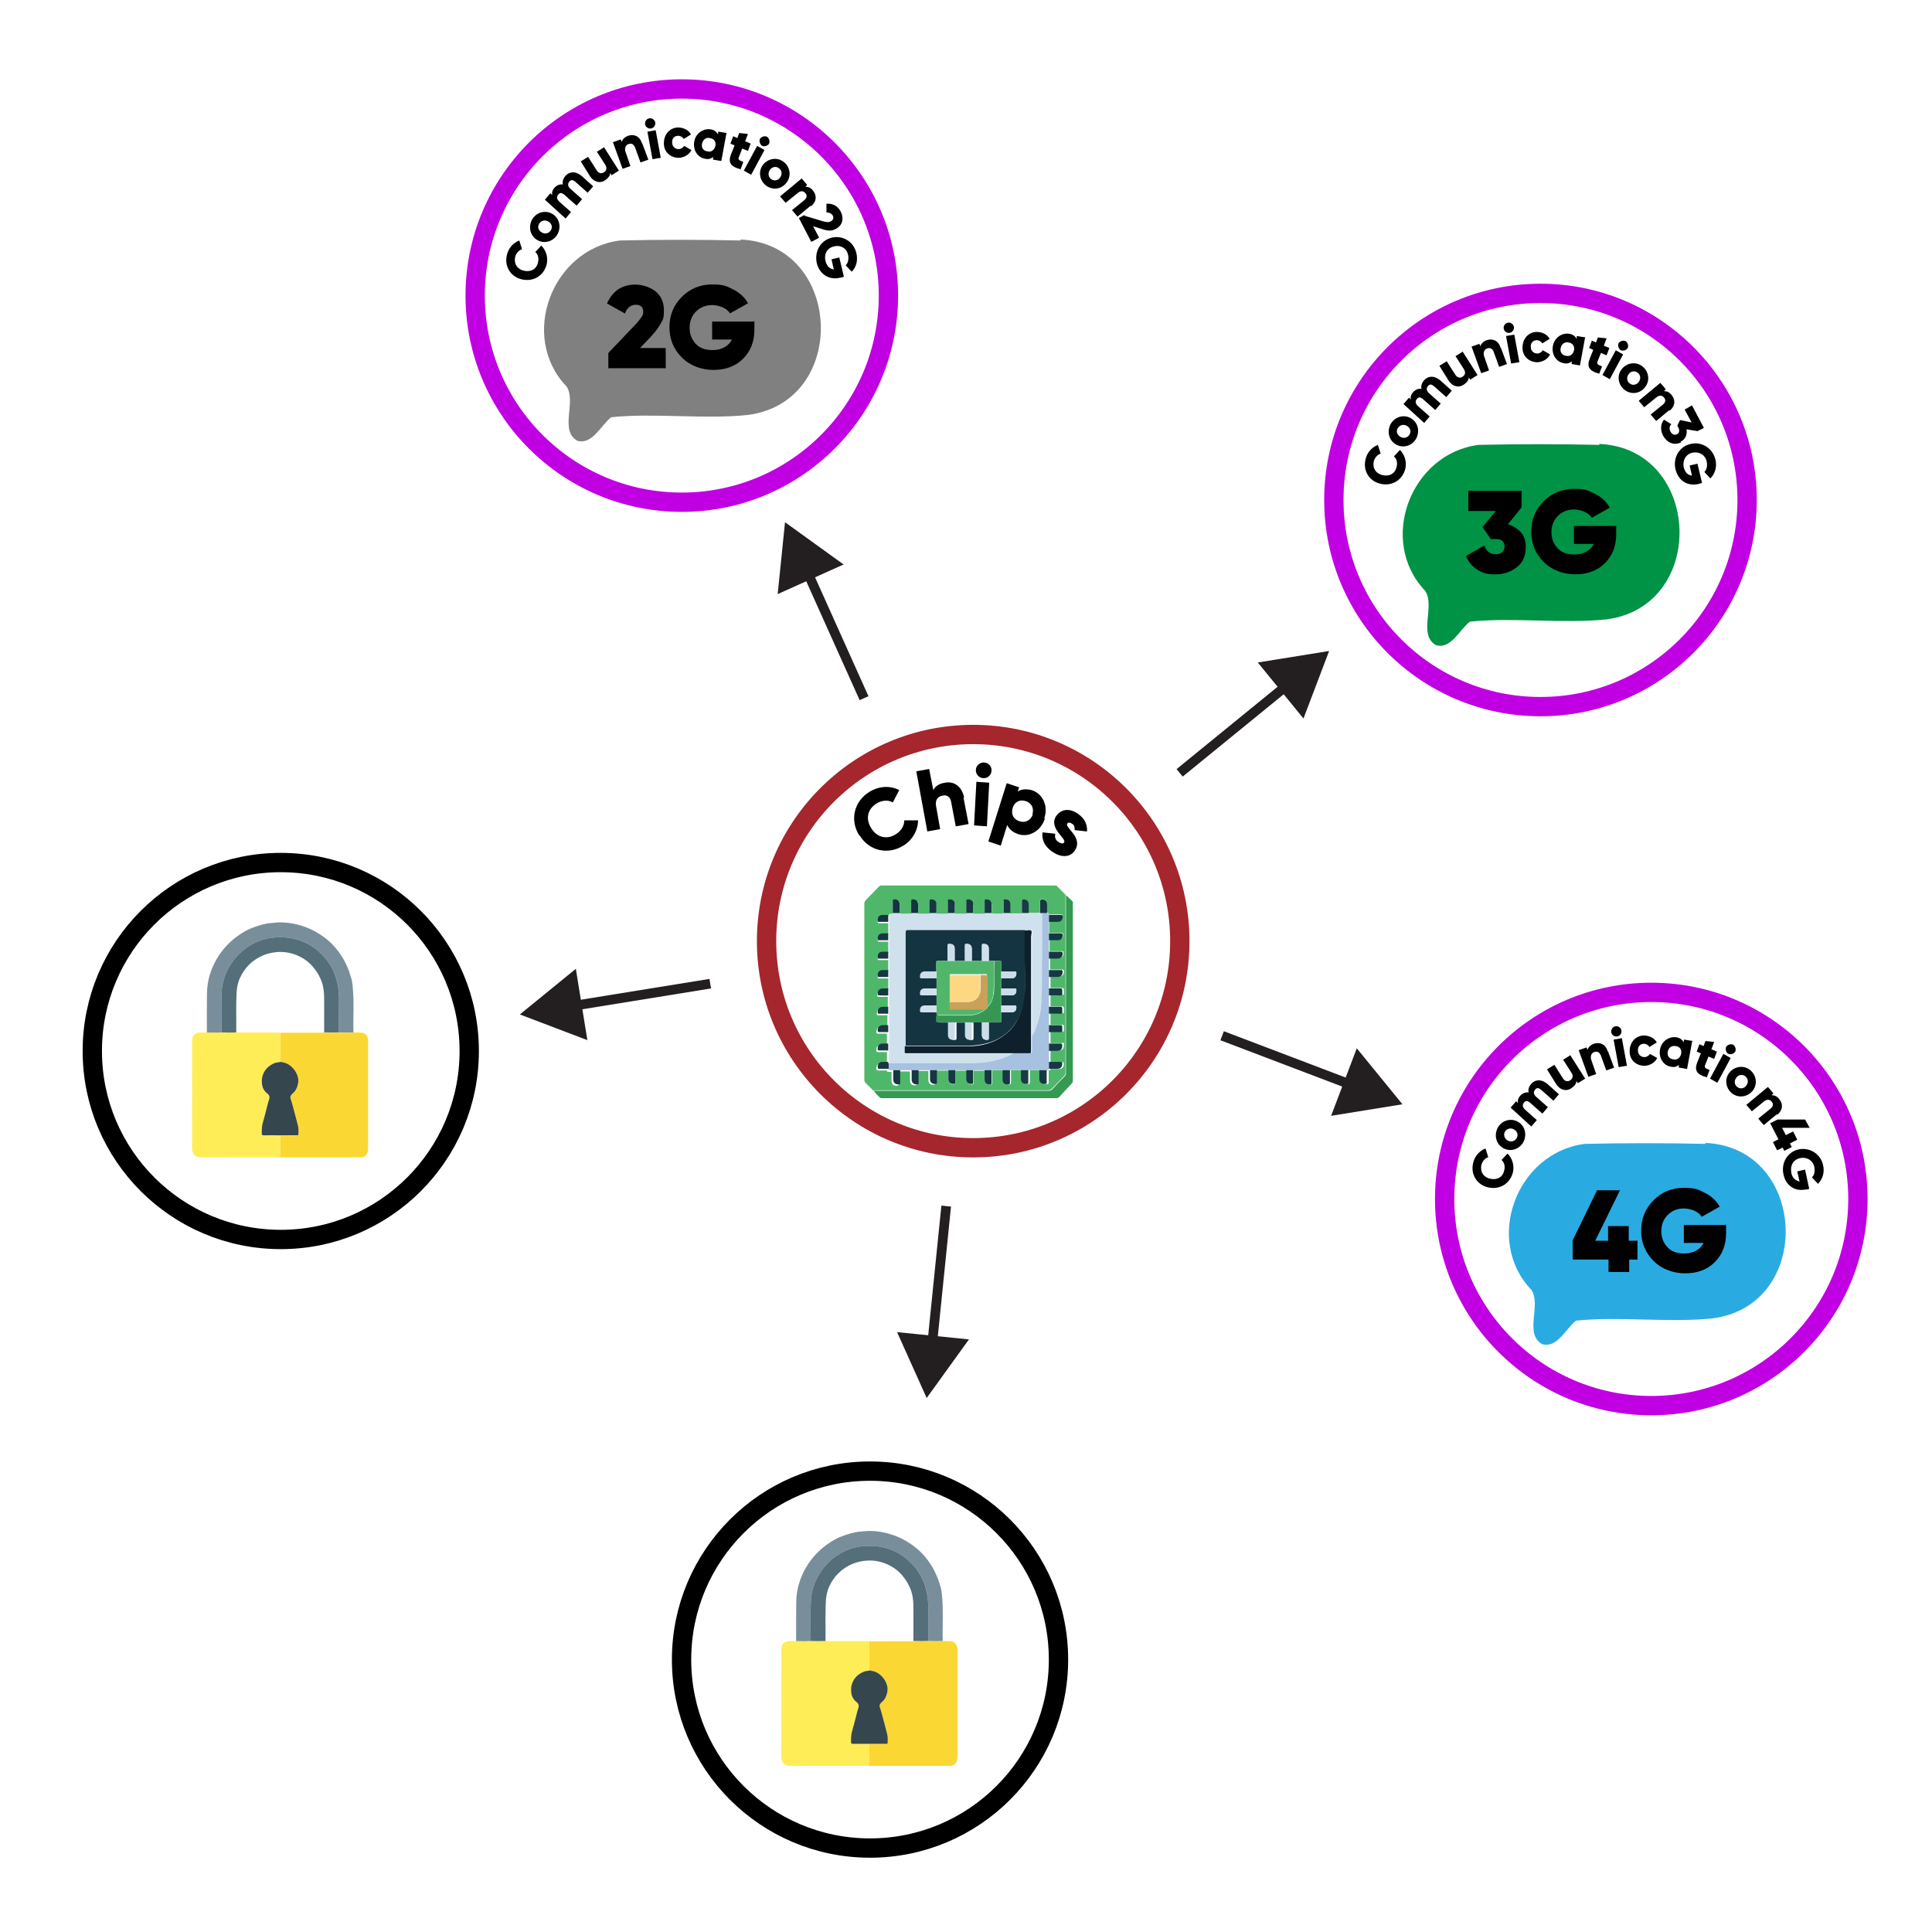 <?xml version="1.0" encoding="UTF-8"?><svg id="Layer_1" xmlns="http://www.w3.org/2000/svg" viewBox="0 0 400 400"><defs><style>.cls-1{fill:#009245;}.cls-2{stroke:#a5262d;}.cls-2,.cls-3,.cls-4{stroke-width:4px;}.cls-2,.cls-3,.cls-4,.cls-5{fill:none;stroke-miterlimit:10;}.cls-3{stroke:#000;}.cls-6{fill:#fff;}.cls-7{fill:#4fb76a;}.cls-8{fill:#349951;}.cls-9{fill:#cfe1ed;}.cls-10{fill:#143441;}.cls-11{fill:#a7c1e0;}.cls-12{fill:#546e7a;}.cls-4{stroke:#c000e2;}.cls-13{fill:#0d202b;}.cls-14{fill:#cbdde9;}.cls-15{fill:#369754;}.cls-16{fill:#163842;}.cls-17{fill:#fdd782;}.cls-18{fill:#ffed58;}.cls-19{fill:#caa158;}.cls-5{stroke:#231f20;stroke-width:2px;}.cls-20{fill:gray;}.cls-21{fill:#36464e;}.cls-22{fill:#183c43;}.cls-23{fill:#788f9b;}.cls-24{fill:#29abe2;}.cls-25{fill:#fbd734;}.cls-26{fill:#cadce8;}.cls-27{fill:#51b66c;}.cls-28{fill:#231f20;}.cls-29{fill:#153642;}</style></defs><circle class="cls-2" cx="201.49" cy="194.85" r="42.78"/><path class="cls-7" d="m180.95,225.94c-.57-.57-1.14-1.14-1.71-1.71-.19-.19-.29-.38-.29-.67v-36.32c0-.29,0-.57.29-.86.86-.95,1.81-1.81,2.66-2.76.19-.19.38-.29.57-.29h35.94c.19,0,.38,0,.48.19.57.57,1.14,1.14,1.71,1.71v36.79c0,.38-.1.57-.38.86-.76.76-1.52,1.62-2.28,2.38-.29.29-.57.48-.95.48h-35.56c-.19,0-.38,0-.57.1l.1.1Zm13.03-4.28h2.38v1.81q0,1.05,1.05,1.05c.29,0,.38-.1.38-.38v-2.47h2.38v1.81q0,1.05,1.05,1.05c.29,0,.38-.1.38-.38v-2.47h2.38v1.81q0,1.05,1.05,1.05c.29,0,.38,0,.38-.38v-2.57h2.38v1.9q0,1.05,1.05,1.05c.38,0,.48-.1.48-.48v-2.47h2.38v1.81q0,1.14,1.14,1.05c.29,0,.38-.1.38-.38v-2.47h2.38v1.81q0,1.14,1.14,1.05c.29,0,.38,0,.38-.38v-2.47c.19,0,.38,0,.38-.29h1.71q1.05,0,1.05-1.05c0-.29-.1-.38-.38-.38h-2.38v-2.38h1.71q1.05,0,1.05-1.05c0-1.05-.1-.48-.38-.48h-2.38v-2.38h1.71c1.24,0,1.05.19,1.05-1.05,0-.29,0-.38-.38-.38h-2.38v-2.38h1.71c1.24,0,1.05.19,1.05-1.05,0-.29-.1-.38-.38-.38h-2.38v-2.38h1.71c1.24,0,1.05.19,1.05-1.05,0-.29-.1-.38-.38-.38h-2.38v-2.38h1.71q1.14,0,1.05-1.14c0-.29-.1-.29-.38-.29h-2.47v-2.38h1.71q1.14,0,1.05-1.14c0-.29-.1-.29-.38-.29h-2.47v-2.38h1.71q1.14,0,1.05-1.14c0-.29-.1-.29-.38-.29h-2.47v-2.38h1.71q1.14,0,1.05-1.14c0-.29-.1-.29-.38-.29h-2.47c0-.29-.1-.38-.38-.38v-1.71q0-1.14-1.14-1.05c-.29,0-.29.1-.29.38v2.47h-2.38v-1.71q0-1.14-1.14-1.05c-.29,0-.29.1-.29.38v2.47h-2.38v-1.71q0-1.14-1.14-1.05c-.29,0-.29.1-.29.38v2.47h-2.38v-1.71q0-1.14-1.14-1.05c-.29,0-.29.1-.29.38v2.47h-2.38v-1.71q0-1.14-1.14-1.05c-.29,0-.29.1-.29.38v2.47h-2.38v-1.81q0-1.14-1.14-1.05c-.29,0-.29.1-.29.38v2.47h-2.38v-1.81q0-1.14-1.14-1.05c-.29,0-.29.1-.29.38v2.47h-2.38v-1.81c0-1.14,0-1.05-1.14-1.05-.29,0-.29.1-.29.38v2.47h-2.38v-1.81c0-1.14,0-1.05-1.14-1.05-.29,0-.29.1-.29.38v2.47h-.57c-.29,0-.38,0-.38.38h-1.14q-1.14,0-1.05,1.14c0,.19.1.29.29.29h1.9v2.38h-1.14q-1.14,0-1.05,1.14c0,.19.1.29.29.29h1.9v2.38h-1.14q-1.14,0-1.05,1.14c0,.19.1.29.29.29h1.9v2.38h-1.14q-1.14,0-1.05,1.14c0,.29.1.29.29.29h1.9v2.38h-1.14q-1.14,0-1.14,1.14c0,.19,0,.29.29.29h1.9v2.38h-1.14q-1.14,0-1.14,1.14c0,.29.1.29.38.29h1.81v2.38h-1.14q-1.14,0-1.14,1.14c0,.29.1.29.38.29h1.81v2.38h-1.14q-1.14,0-1.05,1.14c0,.29.1.29.38.29h1.81v2.38h-1.14q-1.14,0-1.05,1.14c0,.29.1.29.38.29h1.81c0,.19,0,.29.29.29h.67v1.81q0,1.14,1.14,1.05c.29,0,.29-.1.29-.38v-2.57h2.38v1.81q0,1.14,1.14,1.05c.29,0,.29-.1.29-.38v-2.57h2.38v1.81q0,1.05,1.05,1.05c.29,0,.38-.1.38-.38v-2.47l.38-.1Z"/><path class="cls-8" d="m180.95,225.94c.19-.19.38-.1.57-.1h35.56c.48,0,.67-.19.95-.48.76-.86,1.52-1.62,2.28-2.38.29-.29.38-.48.38-.86v-36.79c.48.38.86.86,1.33,1.24.19.19.1.38.1.57v36.51c0,.29,0,.48-.29.76-.86.86-1.71,1.81-2.47,2.66-.19.19-.38.29-.57.29h-36.13c-.19,0-.38,0-.57-.19-.38-.38-.76-.76-1.05-1.14l-.1-.1Z"/><path class="cls-9" d="m212.99,189.05h2.76v8.27c0,3.52.19,7.13-.19,10.65-.19,1.62-.48,3.23-1.05,4.75-.19.57-.48,1.14-.86,1.71v-20.54c0-.48.19-1.05,0-1.24-.29-.19-.86,0-1.33,0h-24.24c-.38,0-.48.1-.48.48v24.53c0,.38.1.48.48.48h21.96c-.48.19-.86.48-1.33.67-2.38.95-4.94,1.43-7.51,1.43h-17.11v-30.71c0-.29,0-.38.38-.38h28.62l-.1-.1Z"/><path class="cls-11" d="m183.99,220.14h17.11c2.57,0,5.13-.38,7.51-1.43.48-.19.86-.48,1.33-.67h3.33c.29,0,.38,0,.38-.38v-3.23c.38-.48.67-1.05.86-1.71.57-1.52.95-3.14,1.05-4.75.29-3.52.1-7.13.19-10.65v-8.27h1.05c.29,0,.38,0,.38.38v31.85c0,.29-.19.29-.38.29h-32.52c-.19,0-.29,0-.29-.29v-1.14Z"/><path class="cls-22" d="m211.47,221.57h1.43v2.47c0,.29,0,.38-.38.38q-1.14,0-1.14-1.05v-1.81h.1Z"/><path class="cls-16" d="m207.67,221.57h1.43v2.47c0,.29,0,.48-.48.48q-1.05,0-1.05-1.05v-1.81l.1-.1Z"/><path class="cls-16" d="m215.27,221.57h1.43v2.47c0,.29,0,.38-.38.38q-1.14,0-1.14-1.05v-1.81h.1Z"/><path class="cls-16" d="m209.19,189.05h-1.43v-2.47c0-.19,0-.38.29-.38q1.14,0,1.14,1.05v1.81Z"/><path class="cls-22" d="m212.99,189.05h-1.43v-2.47c0-.19,0-.29.29-.38q1.14,0,1.14,1.05v1.81Z"/><path class="cls-16" d="m216.79,189.05h-1.43v-2.47c0-.19,0-.29.29-.38q1.14,0,1.14,1.05v1.81Z"/><path class="cls-16" d="m217.17,213.68v-1.43h2.38c.29,0,.38.1.38.38,0,1.33.19,1.05-1.05,1.05h-1.71Z"/><path class="cls-16" d="m217.17,206.07v-1.43h2.38c.29,0,.38.1.38.38,0,1.33.19,1.05-1.05,1.05h-1.71Z"/><path class="cls-16" d="m217.17,209.87v-1.43h2.38c.29,0,.38.1.38.38,0,1.33.19,1.05-1.05,1.05h-1.71Z"/><path class="cls-16" d="m217.17,217.48v-1.43h2.38c.29,0,.38.1.38.48q0,1.05-1.05,1.05h-1.71v-.1Z"/><path class="cls-29" d="m184.94,221.57h1.43v2.57c0,.19,0,.38-.29.38q-1.14,0-1.14-1.05v-1.9Z"/><path class="cls-29" d="m188.75,221.57h1.43v2.57c0,.19,0,.38-.29.38q-1.14,0-1.14-1.05v-1.9Z"/><path class="cls-29" d="m196.35,221.57h1.43v2.47c0,.29,0,.38-.38.38q-1.05,0-1.05-1.05v-1.81Z"/><path class="cls-16" d="m200.06,221.57h1.43v2.47c0,.29,0,.38-.38.38q-1.05,0-1.05-1.05v-1.81Z"/><path class="cls-16" d="m203.86,221.57h1.43v2.57c0,.29,0,.38-.38.38q-1.05,0-1.05-1.05v-1.9Z"/><path class="cls-29" d="m192.55,221.57h1.43v2.47c0,.29,0,.38-.38.38q-1.05,0-1.05-1.05v-1.81Z"/><path class="cls-16" d="m217.17,202.27v-1.43h2.47c.19,0,.29,0,.38.29q0,1.14-1.05,1.14h-1.81Z"/><path class="cls-29" d="m217.17,194.66v-1.43h2.47c.19,0,.29,0,.38.29q0,1.14-1.05,1.14h-1.81Z"/><path class="cls-29" d="m217.17,198.46v-1.43h2.47c.19,0,.29,0,.38.29q0,1.14-1.05,1.14h-1.81Z"/><path class="cls-29" d="m217.17,190.86v-1.43h2.47c.19,0,.29,0,.38.29q0,1.14-1.05,1.14h-1.81Z"/><path class="cls-16" d="m205.29,189.05h-1.43v-2.47c0-.19,0-.38.29-.38q1.14,0,1.14,1.05v1.81Z"/><path class="cls-29" d="m197.68,189.05h-1.43v-2.47c0-.19,0-.38.29-.38q1.14,0,1.14,1.05v1.81Z"/><path class="cls-16" d="m217.17,221.28v-1.43h2.38c.29,0,.38,0,.38.38q0,1.05-1.05,1.05h-1.71Z"/><path class="cls-29" d="m201.49,189.05h-1.43v-2.47c0-.19,0-.29.29-.38q1.14,0,1.14,1.05v1.81Z"/><path class="cls-29" d="m193.88,189.05h-1.43v-2.47c0-.19,0-.38.29-.38q1.14,0,1.14,1.05v1.81Z"/><path class="cls-10" d="m190.08,189.05h-1.43v-2.47c0-.19,0-.38.29-.38q1.14,0,1.14,1.05v1.81Z"/><path class="cls-10" d="m186.27,189.05h-1.43v-2.47c0-.19,0-.38.29-.38q1.14,0,1.14,1.05v1.81Z"/><path class="cls-16" d="m183.9,208.45v1.43h-1.81c-.19,0-.38,0-.38-.29q0-1.14,1.14-1.14h1.14-.1Z"/><path class="cls-16" d="m183.9,212.25v1.43h-1.81c-.19,0-.38,0-.38-.29q0-1.14,1.14-1.14h1.14-.1Z"/><path class="cls-16" d="m183.9,216.05v1.43h-1.81c-.19,0-.38,0-.38-.29q0-1.14,1.05-1.14h1.14Z"/><path class="cls-16" d="m183.9,204.64v1.43c-.67.1-1.24,0-1.9,0-.19,0-.29,0-.29-.29q0-1.14,1.14-1.14h1.14-.1Z"/><path class="cls-29" d="m183.9,197.04v1.43h-1.9c-.19,0-.29,0-.29-.29q0-1.14,1.05-1.14h1.14Z"/><path class="cls-29" d="m183.9,193.24v1.43h-1.9c-.19,0-.29,0-.29-.29q0-1.14,1.05-1.14h1.14Z"/><path class="cls-10" d="m183.9,189.43v1.43h-1.9c-.19,0-.29,0-.29-.29q0-1.14,1.05-1.14h1.14Z"/><path class="cls-29" d="m183.9,200.84v1.43h-1.9c-.19,0-.29,0-.29-.29q0-1.14,1.05-1.14h1.14Z"/><path class="cls-16" d="m183.99,220.14v1.14h-1.9c-.19,0-.29,0-.38-.29q0-1.14,1.05-1.14h1.14v.29h.1Z"/><path class="cls-10" d="m187.51,216.62v-23.58c0-.38.1-.48.48-.48h24.24v4.28c0,3.04.1,6.18,0,9.22,0,1.24-.38,2.47-.86,3.61-.67,1.71-1.71,3.23-3.14,4.37-2.28,1.81-4.94,2.38-7.7,2.47h-12.93l-.1.1Zm13.69-4.94h2.09v2.57q0,1.05,1.05,1.05c.29,0,.38-.1.38-.38v-3.23h2.19c.29,0,.38,0,.38-.38v-1.71h2.09q1.05,0,1.05-1.05c0-.29-.1-.38-.38-.38h-2.76v-2.09h2.09q1.05,0,1.05-1.05c0-.29-.1-.38-.38-.38h-2.76v-2.09h2.09q1.05,0,1.05-1.05c0-.29-.1-.38-.38-.38h-2.76v-1.81c0-.29,0-.38-.29-.38h-2.28v-2.47q0-1.05-1.05-1.05c-.29,0-.38,0-.38.38v3.14h-2.09v-2.47q0-1.05-1.05-1.05c-.29,0-.38,0-.38.38v3.14h-2.09v-2.47q0-1.05-1.05-1.05c-.29,0-.38,0-.38.38v3.14h-2c-.29,0-.38,0-.38.38v1.81h-2.19q-1.05,0-1.05,1.05c0,.29.1.38.38.38h2.95v2.09h-2.19q-1.05,0-1.05,1.05c0,.29.1.38.38.38h2.95v2.09h-2.19q-1.05,0-1.05,1.05c0,.29.1.38.38.38h2.95v1.81q0,.29.38.29h2.09v2.57q0,1.05,1.05,1.05c.29,0,.38-.1.38-.38v-3.23h2.09v2.57q0,1.05,1.05,1.05c.29,0,.38-.1.38-.38v-3.23h-.38Z"/><path class="cls-13" d="m187.51,216.62h12.93c2.76,0,5.42-.67,7.7-2.47,1.52-1.14,2.47-2.66,3.14-4.37.48-1.14.76-2.38.86-3.61.19-3.04,0-6.18,0-9.22v-4.28c.48,0,1.05-.19,1.33,0,.29.19,0,.86,0,1.24v23.77c0,.29,0,.38-.38.38h-25.29c-.38,0-.57,0-.48-.48v-.95h.19Z"/><path class="cls-27" d="m193.79,201.13v-1.81c0-.29,0-.38.38-.38h11.6c0,2.28.1,4.56-.1,6.75-.1,1.05-.48,2.09-1.33,2.85v-6.47c0-.29,0-.48-.38-.38h-7.04q-.29,0-.29.29v6.28c0,.38.1.48.48.48h7.04c-.1.19-.19.29-.38.38-1.05.76-2.19,1.05-3.42,1.05h-6.47v-9.13l-.1.1Z"/><path class="cls-15" d="m193.88,210.25h6.47c1.24,0,2.38-.29,3.42-1.05.19-.1.29-.19.38-.38.1,0,.19-.19.29-.29.86-.76,1.14-1.81,1.33-2.85.19-2.28,0-4.47.1-6.75h1.14c.29,0,.29.1.29.38v11.98c0,.29-.1.38-.38.38h-12.74c-.29,0-.38,0-.38-.29v-1.14h.1Z"/><path class="cls-14" d="m203.29,211.68h1.43v3.23c0,.29,0,.38-.38.38q-1.05,0-1.05-1.05v-2.57Z"/><path class="cls-26" d="m199.78,211.68h1.43v3.23c0,.29,0,.38-.38.38q-1.05,0-1.05-1.05v-2.57Z"/><path class="cls-14" d="m196.26,211.68h1.43v3.23c0,.29,0,.38-.38.38q-1.05,0-1.05-1.05v-2.57Z"/><path class="cls-14" d="m197.59,198.94h-1.43v-3.14c0-.29,0-.38.38-.38q1.05,0,1.05,1.05v2.47Z"/><path class="cls-14" d="m201.2,198.94h-1.43v-3.14c0-.29,0-.38.38-.38q1.05,0,1.05,1.05v2.47Z"/><path class="cls-9" d="m204.72,198.94h-1.43v-3.14c0-.29,0-.38.38-.38q1.05,0,1.05,1.05v2.47Z"/><path class="cls-9" d="m193.79,208.16v1.43h-2.95c-.29,0-.38,0-.38-.38q0-1.05,1.05-1.05h2.28Z"/><path class="cls-9" d="m193.79,204.64v1.43h-2.95c-.29,0-.38,0-.38-.38q0-1.05,1.05-1.05h2.28Z"/><path class="cls-14" d="m193.79,201.13v1.43h-2.95c-.29,0-.38,0-.38-.38q0-1.05,1.05-1.05h2.28Z"/><path class="cls-26" d="m207.29,206.07v-1.43h2.76c.29,0,.38,0,.38.38q0,1.05-1.05,1.05h-2.09Z"/><path class="cls-26" d="m207.29,202.55v-1.43h2.76c.29,0,.38,0,.38.38q0,1.05-1.05,1.05h-2.09Z"/><path class="cls-9" d="m207.29,209.59v-1.43h2.76c.29,0,.38,0,.38.38q0,1.05-1.05,1.05h-2.09Z"/><path class="cls-17" d="m196.64,207.5v-5.32q0-.29.29-.29h5.99v2.95c0,.57-.1,1.05-.48,1.52-.57.86-1.52,1.14-2.47,1.14h-3.42.1Z"/><path class="cls-19" d="m196.64,207.5h3.42c.95,0,1.9-.29,2.47-1.14.29-.48.48-.95.48-1.52v-2.95h1.05c.38,0,.38.1.38.38v6.47c0,.1-.19.19-.29.29h-7.04c-.38,0-.57,0-.48-.48v-1.05Z"/><path d="m177.91,172.98c-2-3.14-1.14-7.04,2.09-9.03,2-1.24,4.28-1.33,6.18-.38l-1.33,2.57c-.95-.57-2.19-.48-3.33.19-1.9,1.14-2.38,3.23-1.14,5.13,1.14,1.9,3.23,2.47,5.13,1.24,1.05-.67,1.71-1.71,1.71-2.85h2.85c0,2-1.14,4.09-3.04,5.23-3.23,2-7.13,1.05-9.03-2.09h-.1Z"/><path d="m199.49,165.19l1.05,5.42-2.66.48-.95-5.04c-.19-1.14-.95-1.52-1.81-1.33-.95.19-1.52.86-1.33,2.09l.86,4.85-2.66.48-2.28-12.45,2.66-.48.86,4.37c.38-.76,1.14-1.33,2.38-1.52,1.81-.38,3.52.67,3.99,3.04l-.1.1Z"/><path d="m202.15,161.86l2.66.19-.48,9.03-2.66-.19.48-9.03Zm-.1-2.47c0-.86.86-1.62,1.71-1.52.86,0,1.62.86,1.52,1.71,0,.86-.86,1.62-1.71,1.52-.86,0-1.62-.86-1.52-1.71Z"/><path d="m216.32,169.47c-.76,2.57-3.33,3.99-5.51,3.23-1.14-.38-1.9-1.05-2.28-1.9l-1.33,4.28-2.57-.86,3.8-12.07,2.57.86-.29.86c.76-.48,1.71-.57,2.85-.29,2.28.67,3.52,3.23,2.66,5.8l.1.1Zm-2.57-.86c.38-1.33-.19-2.38-1.43-2.76s-2.28.19-2.66,1.43c-.38,1.33.19,2.38,1.43,2.76s2.28-.19,2.76-1.43h-.1Z"/><path d="m222.59,176.03c-1.14,1.71-3.14,1.43-4.75.29-1.52-1.05-2.19-2.38-2-3.99l2.66.29c-.19.67,0,1.33.67,1.71.57.38.95.38,1.14.1.57-.86-3.33-2.95-1.62-5.51,1.14-1.62,3.04-1.52,4.56-.38,1.24.86,1.9,2.09,1.81,3.61l-2.57-.29c0-.57,0-1.05-.57-1.33-.38-.29-.76-.29-.95,0-.57.86,3.42,2.85,1.52,5.61l.1-.1Z"/><circle class="cls-4" cx="341.88" cy="248.24" r="42.78"/><path d="m308.22,245.86c-2.38-.48-3.8-2.66-3.23-5.04.29-1.43,1.33-2.57,2.57-3.04l.57,1.81c-.67.19-1.24.86-1.43,1.62-.29,1.43.48,2.57,1.9,2.85,1.43.29,2.57-.38,2.85-1.81.19-.76,0-1.62-.57-2.09l1.24-1.33c.95.95,1.43,2.38,1.14,3.8-.57,2.38-2.66,3.71-5.04,3.23Z"/><path d="m311.36,237.78c-1.52-.76-2.09-2.57-1.33-4.18.76-1.52,2.57-2.19,4.09-1.43,1.52.76,2.09,2.57,1.33,4.18-.76,1.52-2.57,2.19-4.09,1.43Zm2-3.99c-.76-.38-1.52,0-1.81.57s-.1,1.43.67,1.81c.76.38,1.52,0,1.81-.57.38-.67.1-1.43-.67-1.81Z"/><path d="m320.1,224.18l2.66,2.38-1.14,1.33-2.57-2.28c-.48-.38-.86-.48-1.24,0s-.29.95.19,1.43l2.47,2.19-1.14,1.33-2.57-2.28c-.48-.38-.86-.48-1.24,0s-.29.95.19,1.43l2.47,2.19-1.14,1.33-4.28-3.9,1.14-1.33.38.38c-.1-.48,0-1.05.57-1.62.48-.48,1.05-.67,1.62-.57-.1-.57,0-1.14.57-1.81.86-.95,2.19-.95,3.23,0l-.19-.19Z"/><path d="m325.05,218.38l3.14,4.94-1.52.95-.29-.48c0,.57-.38,1.05-1.05,1.52-.95.67-2.28.48-3.14-.86l-1.9-3.04,1.52-.95,1.81,2.85c.38.57.95.67,1.43.38.57-.38.76-.86.29-1.62l-1.71-2.66,1.52-.95-.1-.1Z"/><path d="m332.94,217.72l1.24,3.33-1.62.57-1.14-3.14c-.29-.67-.76-.86-1.33-.67-.57.19-.86.76-.67,1.52l1.05,3.04-1.62.57-2-5.51,1.62-.57.19.48c.19-.48.57-.95,1.33-1.24,1.14-.38,2.38,0,2.85,1.52l.1.1Z"/><path d="m333.6,213.72c-.1-.57.29-1.14.86-1.24s1.14.29,1.24.86c.1.57-.29,1.14-.86,1.24-.57.1-1.14-.29-1.24-.86Zm.48,1.52l1.71-.29,1.05,5.7-1.71.29-1.05-5.7Z"/><path d="m337.41,217.53c0-1.71,1.24-3.14,2.95-3.14,1.14,0,2.19.57,2.66,1.43l-1.52.95c-.19-.38-.67-.67-1.14-.67-.76,0-1.33.57-1.24,1.43,0,.76.57,1.33,1.33,1.33.48,0,.95-.29,1.14-.67l1.52.86c-.48.95-1.43,1.52-2.57,1.62-1.81,0-3.14-1.24-3.14-2.95v-.19Z"/><path d="m350.34,215.62l-1.05,5.7-1.71-.29v-.57c-.38.38-.95.57-1.71.38-1.52-.29-2.47-1.81-2.19-3.52s1.81-2.76,3.33-2.57c.76.1,1.24.48,1.62,1.05v-.57c.1,0,1.81.29,1.81.29l-.1.1Zm-2.28,2.57c.19-.86-.29-1.52-1.14-1.62s-1.43.29-1.62,1.14c-.19.86.29,1.52,1.14,1.62.76.19,1.43-.29,1.62-1.14Z"/><path d="m353.76,218.67l-.76,1.9c-.19.48.19.67.95.95l-.57,1.52c-2.19-.57-2.57-1.52-2-3.04l.76-1.9-.86-.38.57-1.52.86.38.38-1.05,1.81.19-.57,1.52,1.14.48-.57,1.52-1.14-.48v-.1Z"/><path d="m356.8,218.19l1.52.86-2.76,5.13-1.52-.86,2.76-5.13Zm.57-1.43c.29-.48.95-.67,1.43-.48.48.29.67.95.48,1.43-.29.48-.95.67-1.43.48s-.67-.95-.48-1.43Z"/><path d="m358.04,222.09c1.05-1.33,2.95-1.62,4.28-.57s1.62,2.95.57,4.28-2.95,1.62-4.28.57-1.62-2.95-.57-4.28Zm3.52,2.66c.48-.67.38-1.43-.19-1.9s-1.43-.38-1.9.29c-.48.67-.38,1.43.19,1.9s1.43.38,1.9-.29Z"/><path d="m367.93,230.65l-2.76,2.28-1.14-1.33,2.57-2.09c.57-.48.57-1.05.19-1.43-.38-.48-.95-.57-1.62,0l-2.47,2-1.14-1.33,4.47-3.71,1.14,1.33-.38.38c.57,0,1.14.19,1.62.86.76.95.76,2.19-.48,3.23v-.19Z"/><path d="m369.45,238.35l-.38-.76-1.14.57-.86-1.71,1.14-.57-1.71-3.33,1.52-.76h5.7l.95,1.71h-5.7l.76,1.52,1.52-.76.86,1.71-1.52.76.38.76-1.52.76v.1Z"/><path d="m374.01,246.24c-2.47.57-4.28-.86-4.75-3.04-.57-2.47.86-4.75,3.14-5.23s4.56.95,5.04,3.23c.38,1.52-.1,2.95-1.05,3.9l-1.24-1.33c.48-.48.67-1.24.48-2.19-.29-1.33-1.52-2.09-2.95-1.81-1.33.29-2.09,1.43-1.81,3.04.19,1.05.86,1.62,1.71,1.81l-.48-2.09,1.62-.38.86,3.99-.67.19.1-.1Z"/><path class="cls-24" d="m353.09,236.83c-8.08-.19-16.92-.19-25,0-14.07,1.81-20.92,19.87-11.03,30.23,2.09,3.14-1.52,9.03,2.19,11.22,3.14.95,4.94-3.23,7.04-4.85,8.75-.95,19.3.48,28.33-.48,21.01-2.76,19.68-35.37-1.52-36.32v.19Z"/><path d="m339.02,256.79v3.99h-1.71v2.57h-4.28v-2.57h-7.42v-3.99l5.04-10.36h4.75l-5.13,10.46h2.66v-3.04h4.28v3.04h1.71l.1-.1Z"/><path d="m357.37,253.56v1.71c0,2.47-.76,4.47-2.38,6.08-1.52,1.52-3.61,2.28-6.08,2.28s-4.85-.86-6.56-2.57c-1.71-1.71-2.57-3.8-2.57-6.28s.86-4.56,2.57-6.28,3.8-2.57,6.28-2.57,3.04.38,4.37,1.05c1.33.67,2.38,1.62,3.04,2.85l-3.71,2.09c-.38-.57-.86-.95-1.52-1.24-.67-.29-1.43-.48-2.19-.48-1.33,0-2.47.48-3.33,1.33s-1.33,2-1.33,3.33.38,2.38,1.24,3.33c.86.95,2,1.33,3.61,1.33s3.23-.76,3.9-2.19h-4.09v-3.71h8.56l.19-.1Z"/><circle class="cls-4" cx="318.94" cy="103.52" r="42.78"/><path d="m285.94,100.19c-2.38-.48-3.8-2.66-3.23-5.04.29-1.43,1.33-2.57,2.57-3.04l.57,1.81c-.67.19-1.24.86-1.43,1.62-.29,1.43.48,2.57,1.9,2.85,1.43.29,2.57-.38,2.85-1.81.19-.76,0-1.62-.57-2.09l1.24-1.33c.95.95,1.43,2.38,1.14,3.8-.57,2.38-2.66,3.71-5.04,3.23Z"/><path d="m289.18,92.11c-1.52-.76-2.09-2.57-1.33-4.18.76-1.52,2.57-2.19,4.09-1.43,1.52.76,2.09,2.57,1.33,4.18-.76,1.52-2.57,2.19-4.09,1.43Zm2-3.99c-.76-.38-1.52,0-1.81.57-.38.67-.1,1.43.67,1.81s1.52,0,1.81-.57c.38-.67.1-1.43-.67-1.81Z"/><path d="m297.92,78.51l2.66,2.38-1.14,1.33-2.57-2.28c-.48-.38-.86-.48-1.24,0s-.29.95.19,1.43l2.47,2.19-1.14,1.33-2.57-2.28c-.48-.38-.86-.48-1.24,0s-.29.95.19,1.43l2.47,2.19-1.14,1.33-4.28-3.9,1.14-1.33.38.38c-.1-.48,0-1.05.57-1.62.48-.48,1.05-.67,1.62-.57-.1-.57,0-1.14.57-1.81.86-.95,2.19-.95,3.23,0l-.19-.19Z"/><path d="m302.77,72.71l3.14,4.94-1.52.95-.29-.48c0,.57-.38,1.05-1.05,1.52-.95.67-2.28.48-3.14-.86l-1.9-3.04,1.52-.95,1.81,2.85c.38.57.95.67,1.43.38.57-.38.76-.86.29-1.62l-1.71-2.66,1.52-.95-.1-.1Z"/><path d="m310.76,72.05l1.24,3.33-1.62.57-1.14-3.14c-.29-.67-.76-.86-1.33-.67-.57.19-.86.76-.67,1.52l1.05,3.04-1.62.57-2-5.51,1.62-.57.19.48c.19-.48.57-.95,1.33-1.24,1.14-.38,2.38,0,2.85,1.52l.1.1Z"/><path d="m311.33,68.05c-.1-.57.29-1.14.86-1.24s1.14.29,1.24.86c.1.57-.29,1.14-.86,1.24-.57.1-1.14-.29-1.24-.86Zm.48,1.52l1.71-.29,1.05,5.7-1.71.29-1.05-5.7Z"/><path d="m315.23,71.86c0-1.71,1.24-3.14,2.95-3.14,1.14,0,2.19.57,2.66,1.43l-1.52.95c-.19-.38-.67-.67-1.14-.67-.76,0-1.33.57-1.24,1.43,0,.76.57,1.33,1.33,1.33.48,0,.95-.29,1.14-.67l1.52.86c-.48.95-1.43,1.52-2.57,1.62-1.81,0-3.14-1.24-3.14-2.95v-.19Z"/><path d="m328.16,69.96l-1.05,5.7-1.71-.29v-.57c-.38.38-.95.57-1.71.38-1.52-.29-2.47-1.81-2.19-3.52.29-1.71,1.81-2.76,3.33-2.57.76.1,1.24.48,1.62,1.05v-.57c.1,0,1.81.29,1.81.29l-.1.1Zm-2.28,2.57c.19-.86-.29-1.52-1.14-1.62-.76-.19-1.43.29-1.62,1.14s.29,1.52,1.14,1.62c.76.19,1.43-.29,1.62-1.14Z"/><path d="m331.49,73l-.76,1.9c-.19.48.19.67.95.95l-.57,1.52c-2.19-.57-2.57-1.52-2-3.04l.76-1.9-.86-.38.57-1.52.86.38.38-1.05,1.81.19-.57,1.52,1.14.48-.57,1.52-1.14-.48v-.1Z"/><path d="m334.53,72.52l1.52.86-2.76,5.13-1.52-.86,2.76-5.13Zm.57-1.43c.29-.48.95-.67,1.43-.48.48.29.67.95.48,1.43-.29.48-.95.67-1.43.48-.48-.29-.67-.95-.48-1.43Z"/><path d="m335.76,76.42c1.05-1.33,2.95-1.62,4.28-.57,1.33,1.05,1.62,2.95.57,4.28-1.05,1.43-2.95,1.62-4.28.57-1.33-1.05-1.62-2.95-.57-4.28Zm3.52,2.66c.48-.67.38-1.43-.19-1.9s-1.43-.38-1.9.29-.38,1.43.19,1.9,1.43.38,1.9-.29Z"/><path d="m345.65,84.88l-2.76,2.28-1.14-1.33,2.57-2.09c.57-.48.57-1.05.19-1.43-.38-.48-.95-.57-1.62,0l-2.47,2-1.14-1.33,4.47-3.71,1.14,1.33-.38.38c.57,0,1.14.19,1.62.86.76.95.76,2.19-.48,3.23v-.19Z"/><path d="m348.12,91.54c-1.62.86-3.04,0-3.8-1.33-.57-1.14-.57-2.38.19-3.33l1.52.95c-.38.38-.48.86-.19,1.52.38.67.86.76,1.33.57s.67-.76.29-1.43l-.19-.38.57-1.14,2.38.48-1.43-2.66,1.52-.86,2.47,4.66-1.33.67-2.28-.38c.19,1.05-.19,2.09-1.24,2.57l.19.1Z"/><path d="m351.74,100.19c-2.47.57-4.28-.76-4.85-3.04-.57-2.47.86-4.75,3.14-5.23,2.28-.57,4.56.86,5.13,3.23.38,1.52-.1,2.95-1.05,3.9l-1.24-1.33c.48-.48.67-1.24.48-2.19-.29-1.33-1.52-2.09-2.95-1.81-1.33.29-2.09,1.52-1.81,3.04.29,1.05.86,1.62,1.71,1.71l-.48-2.09,1.62-.38.95,3.99-.67.19Z"/><path class="cls-1" d="m331.11,92.11c-8.08-.19-16.92-.19-25,0-14.07,1.81-20.92,19.87-11.03,30.23,2.09,3.14-1.52,9.03,2.19,11.22,3.14.95,4.94-3.23,7.04-4.85,8.75-.95,19.3.48,28.33-.48,21.01-2.76,19.68-35.37-1.52-36.32v.19Z"/><path d="m312.28,108.56c1.05.38,2,.95,2.66,1.71s.95,1.81.95,2.95c0,1.81-.57,3.23-1.81,4.18-1.24.95-2.66,1.52-4.47,1.52s-2.66-.29-3.71-.95c-1.05-.67-1.9-1.62-2.38-2.85l3.8-2.19c.38,1.14,1.14,1.81,2.28,1.81s1.05-.19,1.43-.48c.29-.29.48-.67.48-1.14s-.19-.86-.48-1.14-.76-.38-1.43-.38h-.95l-1.71-2.47,2.76-3.33h-5.7v-4.18h11.03v3.42l-2.85,3.52h.1Z"/><path d="m334.62,108.84v1.71c0,2.47-.76,4.47-2.38,6.08-1.52,1.52-3.61,2.28-6.08,2.28s-4.85-.86-6.56-2.57c-1.71-1.71-2.57-3.8-2.57-6.28s.86-4.56,2.57-6.28c1.71-1.71,3.8-2.57,6.28-2.57s3.04.38,4.37,1.05c1.33.67,2.38,1.62,3.04,2.85l-3.71,2.09c-.38-.57-.86-.95-1.52-1.24-.67-.29-1.43-.48-2.19-.48-1.33,0-2.47.48-3.33,1.33-.86.86-1.33,2-1.33,3.33s.38,2.38,1.24,3.33c.86.95,2,1.33,3.61,1.33s3.23-.76,3.9-2.19h-4.09v-3.71h8.56l.19-.1Z"/><circle class="cls-4" cx="141.16" cy="61.2" r="42.78"/><path d="m108.17,57.87c-2.38-.48-3.8-2.66-3.23-5.04.29-1.43,1.33-2.57,2.57-3.04l.57,1.81c-.67.19-1.24.86-1.43,1.62-.29,1.43.48,2.57,1.9,2.85s2.57-.38,2.85-1.81c.19-.76,0-1.62-.57-2.09l1.24-1.33c.95.95,1.43,2.38,1.14,3.8-.57,2.38-2.66,3.71-5.04,3.23Z"/><path d="m111.41,49.79c-1.52-.76-2.09-2.57-1.33-4.18.76-1.52,2.57-2.19,4.09-1.43,1.52.76,2.09,2.57,1.33,4.18-.76,1.52-2.57,2.19-4.09,1.43Zm2-3.99c-.76-.38-1.52,0-1.81.57-.38.67-.1,1.43.67,1.81s1.52,0,1.81-.57c.38-.67.1-1.43-.67-1.81Z"/><path d="m120.15,36.19l2.66,2.38-1.14,1.33-2.57-2.28c-.48-.38-.86-.48-1.24,0s-.29.95.19,1.43l2.47,2.19-1.14,1.33-2.57-2.28c-.48-.38-.86-.48-1.24,0s-.29.95.19,1.43l2.47,2.19-1.14,1.33-4.28-3.9,1.14-1.33.38.38c-.1-.48,0-1.05.57-1.62.48-.48,1.05-.67,1.62-.57-.1-.57,0-1.14.57-1.81.86-.95,2.19-.95,3.23,0l-.19-.19Z"/><path d="m125,30.39l3.14,4.94-1.52.95-.29-.48c0,.57-.38,1.05-1.05,1.52-.95.67-2.28.48-3.14-.86l-1.9-3.04,1.52-.95,1.81,2.85c.38.57.95.67,1.43.38.57-.38.76-.86.29-1.62l-1.71-2.66,1.52-.95-.1-.1Z"/><path d="m132.99,29.73l1.24,3.33-1.62.57-1.14-3.14c-.29-.67-.76-.86-1.33-.67-.57.19-.86.76-.67,1.52l1.05,3.04-1.62.57-2-5.51,1.62-.57.19.48c.19-.48.57-.95,1.33-1.24,1.14-.38,2.38,0,2.85,1.52l.1.1Z"/><path d="m133.56,25.74c-.1-.57.29-1.14.86-1.24s1.14.29,1.24.86c.1.57-.29,1.14-.86,1.24-.57.1-1.14-.29-1.24-.86Zm.48,1.52l1.71-.29,1.05,5.7-1.71.29-1.05-5.7Z"/><path d="m137.46,29.54c0-1.71,1.24-3.14,2.95-3.14,1.14,0,2.19.57,2.66,1.43l-1.52.95c-.19-.38-.67-.67-1.14-.67-.76,0-1.33.57-1.24,1.43,0,.76.57,1.33,1.33,1.33.48,0,.95-.29,1.14-.67l1.52.86c-.48.95-1.43,1.52-2.57,1.62-1.81,0-3.14-1.24-3.14-2.95v-.19Z"/><path d="m150.39,27.64l-1.05,5.7-1.71-.29v-.57c-.38.38-.95.57-1.71.38-1.52-.29-2.47-1.81-2.19-3.52s1.81-2.76,3.33-2.57c.76.1,1.24.48,1.62,1.05v-.57c.1,0,1.81.29,1.81.29l-.1.1Zm-2.28,2.57c.19-.86-.29-1.52-1.14-1.62-.76-.19-1.43.29-1.62,1.14s.29,1.52,1.14,1.62c.76.19,1.43-.29,1.62-1.14Z"/><path d="m153.71,30.68l-.76,1.9c-.19.48.19.67.95.95l-.57,1.52c-2.19-.57-2.57-1.52-2-3.04l.76-1.9-.86-.38.57-1.52.86.38.38-1.05,1.81.19-.57,1.52,1.14.48-.57,1.52-1.14-.48v-.1Z"/><path d="m156.76,30.2l1.52.86-2.76,5.13-1.52-.86,2.76-5.13Zm.57-1.43c.29-.48.95-.67,1.43-.48.48.29.67.95.48,1.43-.29.48-.95.67-1.43.48-.48-.29-.67-.95-.48-1.43Z"/><path d="m157.99,34.1c1.05-1.33,2.95-1.62,4.28-.57s1.62,2.95.57,4.28c-1.05,1.43-2.95,1.62-4.28.57-1.33-1.05-1.62-2.95-.57-4.28Zm3.52,2.66c.48-.67.38-1.43-.19-1.9s-1.43-.38-1.9.29-.38,1.43.19,1.9,1.43.38,1.9-.29Z"/><path d="m167.88,42.56l-2.76,2.28-1.14-1.33,2.57-2.09c.57-.48.57-1.05.19-1.43-.38-.48-.95-.57-1.62,0l-2.47,2-1.14-1.33,4.47-3.71,1.14,1.33-.38.38c.57,0,1.14.19,1.62.86.76.95.76,2.19-.48,3.23v-.19Z"/><path d="m166.55,44.66l3.8,1.14c.67.19,1.24.29,1.71,0,.48-.29.57-.67.38-1.14-.29-.48-.76-.67-1.33-.67v-1.81c1.43-.1,2.38.57,2.95,1.62.67,1.33.48,2.85-1.05,3.61-.86.48-1.81.38-2.85,0l-1.81-.57,1.24,2.38-1.62.86-2.57-4.94,1.24-.67-.1.19Z"/><path d="m173.97,57.49c-2.38.57-4.28-.76-4.85-2.95-.57-2.47.76-4.75,3.04-5.32,2.28-.57,4.56.76,5.13,3.14.38,1.52,0,2.95-.95,3.9l-1.24-1.33c.48-.48.67-1.24.48-2.19-.29-1.33-1.52-2.09-2.95-1.71-1.33.29-2.09,1.52-1.71,3.04.29,1.05.86,1.62,1.71,1.71l-.48-2.09,1.62-.38.95,3.99-.67.19h-.1Z"/><path class="cls-20" d="m153.33,49.79c-8.08-.19-16.92-.19-25,0-14.07,1.81-20.92,19.87-11.03,30.23,2.09,3.14-1.52,9.03,2.19,11.22,3.14.95,4.94-3.23,7.04-4.85,8.75-.95,19.3.48,28.33-.48,21.01-2.76,19.68-35.37-1.52-36.32v.19Z"/><path d="m125.95,76.22v-3.14l5.61-5.89c.57-.57.95-1.14,1.24-1.52.29-.38.38-.76.38-1.14s-.1-.76-.38-1.05c-.29-.29-.67-.38-1.14-.38-1.05,0-1.81.57-2.28,1.81l-3.71-2.09c.57-1.24,1.33-2.28,2.38-2.95,1.05-.67,2.28-.95,3.52-.95s3.04.48,4.18,1.43c1.14.95,1.71,2.28,1.71,3.9s-.19,1.9-.67,2.76-1.14,1.71-2,2.66l-2.28,2.38h5.32v4.18h-11.88Z"/><path d="m156.19,66.52v1.71c0,2.47-.76,4.47-2.38,6.08-1.52,1.52-3.61,2.28-6.08,2.28s-4.85-.86-6.56-2.57c-1.71-1.71-2.57-3.8-2.57-6.28s.86-4.56,2.57-6.28c1.71-1.71,3.8-2.57,6.28-2.57s3.04.38,4.37,1.05c1.33.67,2.38,1.62,3.04,2.85l-3.71,2.09c-.38-.57-.86-.95-1.52-1.24-.67-.29-1.43-.48-2.19-.48-1.33,0-2.47.48-3.33,1.33s-1.33,2-1.33,3.33.38,2.38,1.24,3.33c.86.95,2,1.33,3.61,1.33s3.23-.76,3.9-2.19h-4.09v-3.71h8.56l.19-.1Z"/><g id="_Radial_Repeat_"><line class="cls-6" x1="253.03" y1="214.44" x2="290.36" y2="228.63"/><line class="cls-5" x1="253.03" y1="214.44" x2="280.3" y2="224.81"/><polygon class="cls-28" points="275.59 231.02 290.36 228.63 280.91 217.04 275.59 231.02"/></g><g id="_Radial_Repeat_-2"><line class="cls-6" x1="195.9" y1="249.71" x2="191.86" y2="289.44"/><line class="cls-5" x1="195.9" y1="249.71" x2="192.95" y2="278.73"/><polygon class="cls-28" points="185.73 275.8 191.86 289.44 200.61 277.31 185.73 275.8"/></g><g id="_Radial_Repeat_-3"><line class="cls-6" x1="147.05" y1="203.66" x2="107.63" y2="210.04"/><line class="cls-5" x1="147.05" y1="203.66" x2="118.26" y2="208.32"/><polygon class="cls-28" points="119.22 200.58 107.63 210.03 121.61 215.35 119.22 200.58"/></g><g id="_Radial_Repeat_-4"><line class="cls-6" x1="178.89" y1="144.55" x2="162.53" y2="108.12"/><line class="cls-5" x1="178.89" y1="144.55" x2="166.94" y2="117.94"/><polygon class="cls-28" points="174.66 116.87 162.53 108.12 161.01 123 174.66 116.87"/></g><g id="_Radial_Repeat_-5"><line class="cls-6" x1="244.23" y1="160.01" x2="275.18" y2="134.78"/><line class="cls-5" x1="244.23" y1="160.01" x2="266.84" y2="141.58"/><polygon class="cls-28" points="269.87 148.76 275.18 134.78 260.41 137.16 269.87 148.76"/></g><path class="cls-25" d="m73.18,213.76c.5,0,.99.02,1.49.02.84,0,1.54.69,1.55,1.54,0,.78,0,1.56,0,2.33,0,6.58,0,13.16,0,19.75,0,.43-.02.86-.15,1.28-.15.49-.75.93-1.27.93-5.57,0-11.15,0-16.72,0-.03,0-.05,0-.08,0,0-1.51,0-3.03,0-4.54,1.16,0,2.32,0,3.48-.01.15,0,.32.04.32-.21,0-.57.05-1.16-.08-1.71-.36-1.48-.79-2.95-1.17-4.43-.1-.4-.22-.79-.36-1.18-.22-.61.19-.92.56-1.25.6-.55.85-1.24.99-2.03.3-1.66-1.1-3.65-2.68-4.16-.05-.09-.12-.13-.22-.08-.08-.02-.16-.04-.24-.05-.04-.05-.08-.07-.14-.03-.15-.02-.31-.04-.46-.07,0-2.01,0-4.03,0-6.04,2.86,0,5.71,0,8.57-.02.18,0,.36-.01.53-.02,1.02.03,2.04.05,3.07,0,1,.06,2,.04,3.01,0Z"/><path class="cls-18" d="m58,235.05c0,1.51,0,3.03,0,4.54-.57,0-1.15.01-1.72.01-4.86,0-9.72-.02-14.58.02-1.28.01-1.94-.69-1.94-1.94.04-7.44.03-14.88,0-22.32,0-.89.72-1.6,1.57-1.59.5,0,.99-.01,1.49-.02,1,.03,2,.05,3-.01,1.02.06,2.04.03,3.06.01.17,0,.33.02.5.02,2.87,0,5.74,0,8.61.01,0,2.01,0,4.03,0,6.04-.32.15-.68.08-1.02.21-1.42.55-2.36,1.51-2.7,3.02-.06.03-.11.07-.03.14-.11,1.25.02,2.39,1.14,3.22.35.26.49.65.35,1.14-.09.3-.2.59-.27.9-.2.84-.42,1.66-.64,2.49-.16.61-.35,1.22-.5,1.83-.15.61-.11,1.23-.13,1.85-.01.31.07.42.4.41,1.14-.02,2.27,0,3.41,0Z"/><path class="cls-23" d="m45.83,213.75c-1,.06-2,.04-3,.01,0-2.7-.02-5.41.02-8.11.02-1.25.19-2.49.55-3.71.44-1.46,1.06-2.83,1.9-4.1,1.05-1.58,2.35-2.94,3.9-4.05,1.02-.73,2.09-1.38,3.27-1.78,1.17-.41,2.35-.81,3.61-.9.71-.05,1.41-.16,2.12-.14,1.77.03,3.47.38,5.13,1,1.65.62,3.14,1.52,4.5,2.65,1.17.97,2.13,2.12,2.94,3.4.58.9,1.03,1.86,1.42,2.87.21.55.36,1.12.55,1.68.17.51.21,1.06.27,1.6.35,3.19.08,6.39.17,9.58-1,.04-2,.05-3,0,0-2.28-.02-4.57.01-6.85.02-1.31-.15-2.6-.47-3.87-.45-1.78-1.28-3.39-2.48-4.76-1.47-1.68-3.26-2.95-5.42-3.64-1.53-.49-3.08-.64-4.69-.54-1.49.09-2.89.44-4.22,1.06-2.21,1.03-3.95,2.61-5.24,4.69-1.11,1.79-1.72,3.76-1.8,5.84-.1,2.69-.02,5.38-.02,8.08Z"/><path class="cls-12" d="m67.11,213.76c0-2.42.02-4.85,0-7.27-.01-1.29-.19-2.56-.71-3.76-.41-.95-.96-1.81-1.64-2.6-1.01-1.18-2.27-1.99-3.7-2.51-1.32-.48-2.7-.64-4.13-.46-.87.11-1.71.31-2.49.65-2.18.95-3.78,2.51-4.77,4.69-.46,1.02-.65,2.09-.7,3.2-.13,2.69-.02,5.38-.06,8.06-1.02.02-2.04.04-3.06-.01,0-2.69-.08-5.39.02-8.08.08-2.08.68-4.05,1.8-5.84,1.29-2.08,3.03-3.66,5.24-4.69,1.33-.62,2.73-.97,4.22-1.06,1.61-.09,3.16.06,4.69.54,2.16.69,3.94,1.95,5.42,3.64,1.2,1.38,2.03,2.98,2.48,4.76.32,1.27.49,2.55.47,3.87-.03,2.28-.01,4.57-.01,6.85-1.02.05-2.04.04-3.07,0Z"/><path class="cls-21" d="m58,235.05c-1.14,0-2.27-.02-3.41,0-.33,0-.41-.1-.4-.41.02-.62-.01-1.25.13-1.85.15-.62.34-1.22.5-1.83.22-.83.44-1.66.64-2.49.07-.31.18-.6.27-.9.14-.49,0-.88-.35-1.14-1.12-.83-1.25-1.97-1.14-3.22.06-.03.06-.08.03-.14.34-1.51,1.28-2.47,2.7-3.02.34-.13.7-.05,1.02-.21.15.02.31.04.46.07.03.08.07.12.14.03.08.02.16.04.24.05.04.11.14.08.22.08,1.58.51,2.98,2.5,2.68,4.16-.14.79-.4,1.48-.99,2.03-.36.33-.78.65-.56,1.25.14.39.25.78.36,1.18.38,1.48.81,2.94,1.17,4.43.13.55.09,1.14.08,1.71,0,.25-.17.21-.32.21-1.16,0-2.32,0-3.48.01Z"/><path class="cls-12" d="m59.07,220.07c-.09,0-.18.03-.22-.08.1-.05.17,0,.22.08Z"/><path class="cls-12" d="m58.6,219.94c-.07.09-.11.05-.14-.03.06-.03.1-.02.14.03Z"/><path class="cls-23" d="m54.28,223.06c.03.06.03.1-.03.14-.08-.07-.03-.1.03-.14Z"/><circle class="cls-3" cx="58.13" cy="217.6" r="39.02"/><path class="cls-25" d="m195.18,339.76c.5,0,.99.02,1.49.02.84,0,1.54.69,1.55,1.54,0,.78,0,1.56,0,2.33,0,6.58,0,13.16,0,19.75,0,.43-.02.86-.15,1.28-.15.49-.75.93-1.27.93-5.57,0-11.15,0-16.72,0-.03,0-.05,0-.08,0,0-1.51,0-3.03,0-4.54,1.16,0,2.32,0,3.48-.01.15,0,.32.04.32-.21,0-.57.05-1.16-.08-1.71-.36-1.48-.79-2.95-1.17-4.43-.1-.4-.22-.79-.36-1.18-.22-.61.19-.92.56-1.25.6-.55.85-1.24.99-2.03.3-1.66-1.1-3.65-2.68-4.16-.05-.09-.12-.13-.22-.08-.08-.02-.16-.04-.24-.05-.04-.05-.08-.07-.14-.03-.15-.02-.31-.04-.46-.07,0-2.01,0-4.03,0-6.04,2.86,0,5.71,0,8.57-.02.18,0,.36-.01.53-.02,1.02.03,2.04.05,3.07,0,1,.06,2,.04,3.01,0Z"/><path class="cls-18" d="m180,361.05c0,1.51,0,3.03,0,4.54-.57,0-1.15.01-1.72.01-4.86,0-9.72-.02-14.58.02-1.28.01-1.94-.69-1.94-1.94.04-7.44.03-14.88,0-22.32,0-.89.72-1.6,1.57-1.59.5,0,.99-.01,1.49-.02,1,.03,2,.05,3-.01,1.02.06,2.04.03,3.06.01.17,0,.33.02.5.02,2.87,0,5.74,0,8.61.01,0,2.01,0,4.03,0,6.04-.32.15-.68.08-1.02.21-1.42.55-2.36,1.51-2.7,3.02-.06.03-.11.07-.03.14-.11,1.25.02,2.39,1.14,3.22.35.26.49.65.35,1.14-.09.3-.2.59-.27.9-.2.84-.42,1.66-.64,2.49-.16.61-.35,1.22-.5,1.83-.15.61-.11,1.23-.13,1.85-.01.31.07.42.4.41,1.14-.02,2.27,0,3.41,0Z"/><path class="cls-23" d="m167.83,339.75c-1,.06-2,.04-3,.01,0-2.7-.02-5.41.02-8.11.02-1.25.19-2.49.55-3.71.44-1.46,1.06-2.83,1.9-4.1,1.05-1.58,2.35-2.94,3.9-4.05,1.02-.73,2.09-1.38,3.27-1.78,1.17-.41,2.35-.81,3.61-.9.71-.05,1.41-.16,2.12-.14,1.77.03,3.47.38,5.13,1,1.65.62,3.14,1.52,4.5,2.65,1.17.97,2.13,2.12,2.94,3.4.58.9,1.03,1.86,1.42,2.87.21.55.36,1.12.55,1.68.17.51.21,1.06.27,1.6.35,3.19.08,6.39.17,9.58-1,.04-2,.05-3,0,0-2.28-.02-4.57.01-6.85.02-1.31-.15-2.6-.47-3.87-.45-1.78-1.28-3.39-2.48-4.76-1.47-1.68-3.26-2.95-5.42-3.64-1.53-.49-3.08-.64-4.69-.54-1.49.09-2.89.44-4.22,1.06-2.21,1.03-3.95,2.61-5.24,4.69-1.11,1.79-1.72,3.76-1.8,5.84-.1,2.69-.02,5.38-.02,8.08Z"/><path class="cls-12" d="m189.11,339.76c0-2.42.02-4.85,0-7.27-.01-1.29-.19-2.56-.71-3.76-.41-.95-.96-1.81-1.64-2.6-1.01-1.18-2.27-1.99-3.7-2.51-1.32-.48-2.7-.64-4.13-.46-.87.11-1.71.31-2.49.65-2.18.95-3.78,2.51-4.77,4.69-.46,1.02-.65,2.09-.7,3.2-.13,2.69-.02,5.38-.06,8.06-1.02.02-2.04.04-3.06-.01,0-2.69-.08-5.39.02-8.08.08-2.08.68-4.05,1.8-5.84,1.29-2.08,3.03-3.66,5.24-4.69,1.33-.62,2.73-.97,4.22-1.06,1.61-.09,3.16.06,4.69.54,2.16.69,3.94,1.95,5.42,3.64,1.2,1.38,2.03,2.98,2.48,4.76.32,1.27.49,2.55.47,3.87-.03,2.28-.01,4.57-.01,6.85-1.02.05-2.04.04-3.07,0Z"/><path class="cls-21" d="m180,361.05c-1.14,0-2.27-.02-3.41,0-.33,0-.41-.1-.4-.41.02-.62-.01-1.25.13-1.85.15-.62.34-1.22.5-1.83.22-.83.44-1.66.64-2.49.07-.31.18-.6.27-.9.14-.49,0-.88-.35-1.14-1.12-.83-1.25-1.97-1.14-3.22.06-.03.06-.08.03-.14.34-1.51,1.28-2.47,2.7-3.02.34-.13.7-.05,1.02-.21.15.02.31.04.46.07.03.08.07.12.14.03.08.02.16.04.24.05.04.11.14.08.22.08,1.58.51,2.98,2.5,2.68,4.16-.14.79-.4,1.48-.99,2.03-.36.33-.78.65-.56,1.25.14.39.25.78.36,1.18.38,1.48.81,2.94,1.17,4.43.13.55.09,1.14.08,1.71,0,.25-.17.21-.32.21-1.16,0-2.32,0-3.48.01Z"/><path class="cls-12" d="m181.07,346.07c-.09,0-.18.03-.22-.08.1-.05.17,0,.22.08Z"/><path class="cls-12" d="m180.6,345.94c-.07.09-.11.05-.14-.03.06-.03.1-.02.14.03Z"/><path class="cls-23" d="m176.28,349.06c.03.06.03.1-.03.14-.08-.07-.03-.1.03-.14Z"/><circle class="cls-3" cx="180.13" cy="343.6" r="39.02"/></svg>